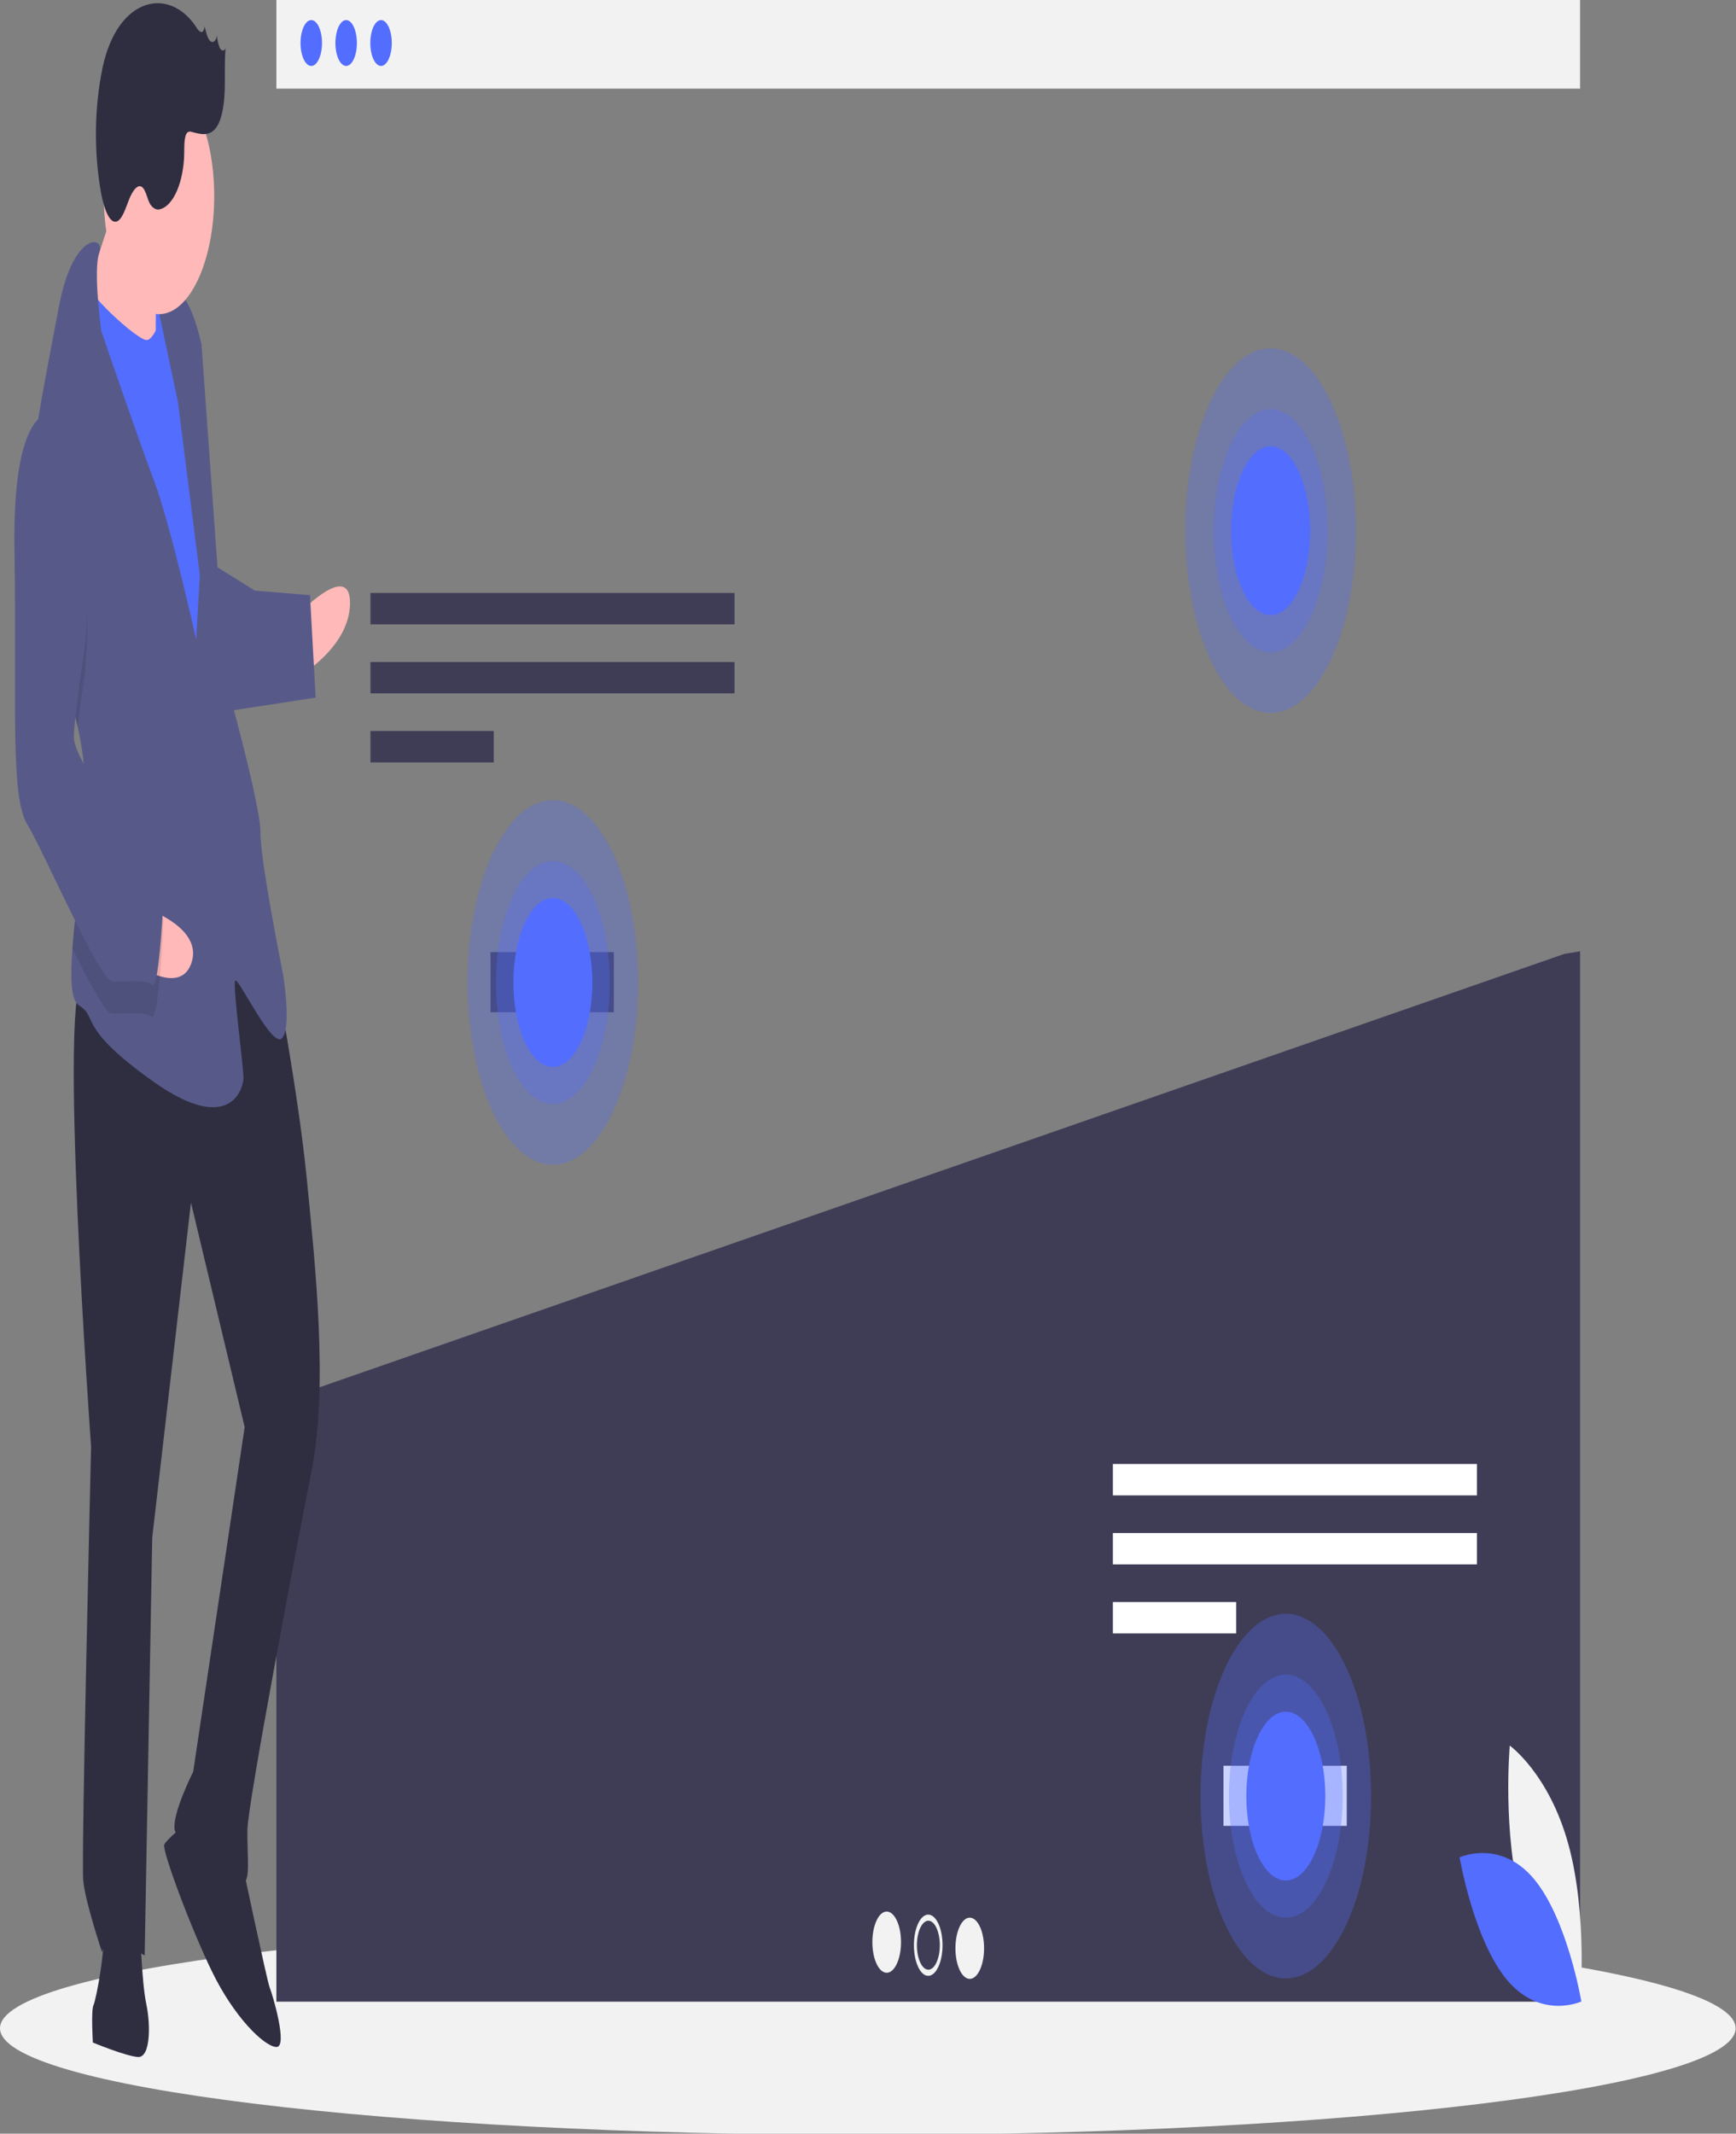 <?xml version="1.0" encoding="UTF-8"?>
<svg xmlns="http://www.w3.org/2000/svg" xmlns:xlink="http://www.w3.org/1999/xlink" width="678px" height="833px" viewBox="0 0 678 833" version="1.1">
<rect x="0" y="0" width="678" height="833" fill="#808080" stroke="none"/>
<defs>
<filter id="alpha" filterUnits="objectBoundingBox" x="0%" y="0%" width="100%" height="100%">
  <feColorMatrix type="matrix" in="SourceGraphic" values="0 0 0 0 1 0 0 0 0 1 0 0 0 0 1 0 0 0 1 0"/>
</filter>
<mask id="mask0">
  <g filter="url(#alpha)">
<rect x="0" y="0" width="678" height="833" style="fill:rgb(0%,0%,0%);fill-opacity:0.302;stroke:none;"/>
  </g>
</mask>
<clipPath id="clip1">
  <rect x="0" y="0" width="678" height="833"/>
</clipPath>
<g id="surface5" clip-path="url(#clip1)">
<path style=" stroke:none;fill-rule:nonzero;fill:rgb(32.549%,42.745%,99.608%);fill-opacity:1;" d="M 249.238 383.566 C 249.238 422.875 234.324 454.742 215.922 454.742 C 197.523 454.742 182.609 422.875 182.609 383.566 C 182.609 344.258 197.523 312.395 215.922 312.395 C 234.324 312.395 249.238 344.258 249.238 383.566 Z M 249.238 383.566 "/>
</g>
<mask id="mask1">
  <g filter="url(#alpha)">
<rect x="0" y="0" width="678" height="833" style="fill:rgb(0%,0%,0%);fill-opacity:0.302;stroke:none;"/>
  </g>
</mask>
<clipPath id="clip2">
  <rect x="0" y="0" width="678" height="833"/>
</clipPath>
<g id="surface8" clip-path="url(#clip2)">
<path style=" stroke:none;fill-rule:nonzero;fill:rgb(32.549%,42.745%,99.608%);fill-opacity:1;" d="M 238.133 383.566 C 238.133 409.773 228.188 431.016 215.922 431.016 C 203.656 431.016 193.715 409.773 193.715 383.566 C 193.715 357.363 203.656 336.117 215.922 336.117 C 228.188 336.117 238.133 357.363 238.133 383.566 Z M 238.133 383.566 "/>
</g>
<mask id="mask2">
  <g filter="url(#alpha)">
<rect x="0" y="0" width="678" height="833" style="fill:rgb(0%,0%,0%);fill-opacity:0.302;stroke:none;"/>
  </g>
</mask>
<clipPath id="clip3">
  <rect x="0" y="0" width="678" height="833"/>
</clipPath>
<g id="surface11" clip-path="url(#clip3)">
<path style=" stroke:none;fill-rule:nonzero;fill:rgb(32.549%,42.745%,99.608%);fill-opacity:1;" d="M 529.551 207.176 C 529.551 246.484 514.637 278.352 496.238 278.352 C 477.84 278.352 462.926 246.484 462.926 207.176 C 462.926 167.867 477.84 136.004 496.238 136.004 C 514.637 136.004 529.551 167.867 529.551 207.176 Z M 529.551 207.176 "/>
</g>
<mask id="mask3">
  <g filter="url(#alpha)">
<rect x="0" y="0" width="678" height="833" style="fill:rgb(0%,0%,0%);fill-opacity:0.302;stroke:none;"/>
  </g>
</mask>
<clipPath id="clip4">
  <rect x="0" y="0" width="678" height="833"/>
</clipPath>
<g id="surface14" clip-path="url(#clip4)">
<path style=" stroke:none;fill-rule:nonzero;fill:rgb(32.549%,42.745%,99.608%);fill-opacity:1;" d="M 518.449 207.176 C 518.449 233.383 508.504 254.625 496.238 254.625 C 483.973 254.625 474.031 233.383 474.031 207.176 C 474.031 180.969 483.973 159.727 496.238 159.727 C 508.504 159.727 518.449 180.969 518.449 207.176 Z M 518.449 207.176 "/>
</g>
<mask id="mask4">
  <g filter="url(#alpha)">
<rect x="0" y="0" width="678" height="833" style="fill:rgb(0%,0%,0%);fill-opacity:0.302;stroke:none;"/>
  </g>
</mask>
<clipPath id="clip5">
  <rect x="0" y="0" width="678" height="833"/>
</clipPath>
<g id="surface17" clip-path="url(#clip5)">
<path style=" stroke:none;fill-rule:nonzero;fill:rgb(32.549%,42.745%,99.608%);fill-opacity:1;" d="M 535.492 701.215 C 535.492 740.523 520.574 772.387 502.176 772.387 C 483.777 772.387 468.863 740.523 468.863 701.215 C 468.863 661.906 483.777 630.039 502.176 630.039 C 520.574 630.039 535.492 661.906 535.492 701.215 Z M 535.492 701.215 "/>
</g>
<mask id="mask5">
  <g filter="url(#alpha)">
<rect x="0" y="0" width="678" height="833" style="fill:rgb(0%,0%,0%);fill-opacity:0.302;stroke:none;"/>
  </g>
</mask>
<clipPath id="clip6">
  <rect x="0" y="0" width="678" height="833"/>
</clipPath>
<g id="surface20" clip-path="url(#clip6)">
<path style=" stroke:none;fill-rule:nonzero;fill:rgb(32.549%,42.745%,99.608%);fill-opacity:1;" d="M 524.387 701.215 C 524.387 727.418 514.441 748.664 502.176 748.664 C 489.91 748.664 479.969 727.418 479.969 701.215 C 479.969 675.008 489.91 653.766 502.176 653.766 C 514.441 653.766 524.387 675.008 524.387 701.215 Z M 524.387 701.215 "/>
</g>
<mask id="mask6">
  <g filter="url(#alpha)">
<rect x="0" y="0" width="678" height="833" style="fill:rgb(0%,0%,0%);fill-opacity:0.102;stroke:none;"/>
  </g>
</mask>
<clipPath id="clip7">
  <rect x="0" y="0" width="678" height="833"/>
</clipPath>
<g id="surface23" clip-path="url(#clip7)">
<path style=" stroke:none;fill-rule:nonzero;fill:rgb(0%,0%,0%);fill-opacity:1;" d="M 11.332 225.355 C 15.281 240.73 25.215 260.938 30.277 283.508 C 31.602 273.328 33.215 262.793 33.215 262.793 C 33.215 262.793 39.402 192.059 21.098 173.777 C 18.062 173.148 15.031 174.961 12.59 178.855 C 9.98 197.688 8.75 215.293 11.332 225.355 Z M 11.332 225.355 "/>
</g>
<mask id="mask7">
  <g filter="url(#alpha)">
<rect x="0" y="0" width="678" height="833" style="fill:rgb(0%,0%,0%);fill-opacity:0.102;stroke:none;"/>
  </g>
</mask>
<clipPath id="clip8">
  <rect x="0" y="0" width="678" height="833"/>
</clipPath>
<g id="surface26" clip-path="url(#clip8)">
<path style=" stroke:none;fill-rule:nonzero;fill:rgb(0%,0%,0%);fill-opacity:1;" d="M 33.285 312.258 C 32.816 331.621 29.48 354.02 28.281 370.309 C 34.895 383.68 41.184 395.477 43.555 395.672 C 48.449 396.078 56.324 394.637 59.223 396.973 C 62.125 399.309 63.824 359.633 63.824 359.633 C 63.824 359.633 62.094 346.914 54.371 339.988 C 49.16 335.301 39.172 322.594 33.285 312.258 Z M 33.285 312.258 "/>
</g>
</defs>
<g id="surface1">
<path style=" stroke:none;fill-rule:nonzero;fill:rgb(94.902%,94.902%,94.902%);fill-opacity:1;" d="M 677.848 791.844 C 677.848 768.844 526.105 750.195 338.922 750.195 C 151.742 750.195 0 768.844 0 791.844 C 0 814.844 151.742 833.488 338.922 833.488 C 526.105 833.488 677.848 814.844 677.848 791.844 Z M 677.848 791.844 "/>
<path style=" stroke:none;fill-rule:nonzero;fill:rgb(94.902%,94.902%,94.902%);fill-opacity:1;" d="M 107.941 0 L 617.102 0 L 617.102 34.609 L 107.941 34.609 Z M 107.941 0 "/>
<path style=" stroke:none;fill-rule:nonzero;fill:rgb(32.549%,42.745%,99.608%);fill-opacity:1;" d="M 125.758 16.793 C 125.758 21.742 123.883 25.75 121.566 25.75 C 119.25 25.75 117.375 21.742 117.375 16.793 C 117.375 11.848 119.25 7.836 121.566 7.836 C 123.883 7.836 125.758 11.848 125.758 16.793 Z M 125.758 16.793 "/>
<path style=" stroke:none;fill-rule:nonzero;fill:rgb(32.549%,42.745%,99.608%);fill-opacity:1;" d="M 139.383 16.793 C 139.383 21.742 137.508 25.75 135.191 25.75 C 132.875 25.75 131 21.742 131 16.793 C 131 11.848 132.875 7.836 135.191 7.836 C 137.508 7.836 139.383 11.848 139.383 16.793 Z M 139.383 16.793 "/>
<path style=" stroke:none;fill-rule:nonzero;fill:rgb(32.549%,42.745%,99.608%);fill-opacity:1;" d="M 153.008 16.793 C 153.008 21.742 151.133 25.75 148.816 25.75 C 146.5 25.75 144.625 21.742 144.625 16.793 C 144.625 11.848 146.5 7.836 148.816 7.836 C 151.133 7.836 153.008 11.848 153.008 16.793 Z M 153.008 16.793 "/>
<path style=" stroke:none;fill-rule:nonzero;fill:rgb(24.706%,23.922%,33.725%);fill-opacity:1;" d="M 108.301 547.352 L 107.941 548.012 L 107.941 781.469 L 617.102 781.469 L 617.102 371.395 L 611.031 372.379 Z M 108.301 547.352 "/>
<path style=" stroke:none;fill-rule:nonzero;fill:rgb(24.706%,23.922%,33.725%);fill-opacity:1;" d="M 144.688 231.5 L 286.871 231.5 L 286.871 243.75 L 144.688 243.75 Z M 144.688 231.5 "/>
<path style=" stroke:none;fill-rule:nonzero;fill:rgb(24.706%,23.922%,33.725%);fill-opacity:1;" d="M 144.688 258.449 L 286.871 258.449 L 286.871 270.695 L 144.688 270.695 Z M 144.688 258.449 "/>
<path style=" stroke:none;fill-rule:nonzero;fill:rgb(24.706%,23.922%,33.725%);fill-opacity:1;" d="M 144.688 285.395 L 192.844 285.395 L 192.844 297.645 L 144.688 297.645 Z M 144.688 285.395 "/>
<path style=" stroke:none;fill-rule:nonzero;fill:rgb(100%,100%,100%);fill-opacity:1;" d="M 434.641 571.555 L 576.824 571.555 L 576.824 583.805 L 434.641 583.805 Z M 434.641 571.555 "/>
<path style=" stroke:none;fill-rule:nonzero;fill:rgb(100%,100%,100%);fill-opacity:1;" d="M 434.641 598.504 L 576.824 598.504 L 576.824 610.75 L 434.641 610.75 Z M 434.641 598.504 "/>
<path style=" stroke:none;fill-rule:nonzero;fill:rgb(100%,100%,100%);fill-opacity:1;" d="M 434.641 625.449 L 482.801 625.449 L 482.801 637.699 L 434.641 637.699 Z M 434.641 625.449 "/>
<path style=" stroke:none;fill-rule:nonzero;fill:rgb(94.902%,94.902%,94.902%);fill-opacity:1;" d="M 351.895 758.227 C 351.895 764.824 349.391 770.176 346.301 770.176 C 343.211 770.176 340.707 764.824 340.707 758.227 C 340.707 751.629 343.211 746.277 346.301 746.277 C 349.391 746.277 351.895 751.629 351.895 758.227 Z M 351.895 758.227 "/>
<path style=" stroke:none;fill-rule:nonzero;fill:rgb(94.902%,94.902%,94.902%);fill-opacity:1;" d="M 368.113 759.422 C 368.113 766.02 365.609 771.371 362.52 771.371 C 359.434 771.371 356.93 766.02 356.93 759.422 C 356.93 752.824 359.434 747.473 362.52 747.473 C 365.609 747.473 368.113 752.824 368.113 759.422 Z M 368.113 759.422 "/>
<path style=" stroke:none;fill-rule:nonzero;fill:rgb(94.902%,94.902%,94.902%);fill-opacity:1;" d="M 384.332 760.617 C 384.332 767.215 381.828 772.566 378.742 772.566 C 375.652 772.566 373.148 767.215 373.148 760.617 C 373.148 754.016 375.652 748.668 378.742 748.668 C 381.828 748.668 384.332 754.016 384.332 760.617 Z M 384.332 760.617 "/>
<path style=" stroke:none;fill-rule:nonzero;fill:rgb(24.706%,23.922%,33.725%);fill-opacity:1;" d="M 367.047 759.422 C 367.047 764.699 365.043 768.98 362.574 768.98 C 360.102 768.98 358.098 764.699 358.098 759.422 C 358.098 754.141 360.102 749.863 362.574 749.863 C 365.043 749.863 367.047 754.141 367.047 759.422 Z M 367.047 759.422 "/>
<path style=" stroke:none;fill-rule:nonzero;fill:rgb(24.706%,23.922%,33.725%);fill-opacity:1;" d="M 191.574 371.703 L 239.73 371.703 L 239.73 395.18 L 191.574 395.18 Z M 191.574 371.703 "/>
<path style=" stroke:none;fill-rule:nonzero;fill:rgb(100%,100%,100%);fill-opacity:1;" d="M 477.824 689.352 L 525.984 689.352 L 525.984 712.828 L 477.824 712.828 Z M 477.824 689.352 "/>
<use xlink:href="#surface5" mask="url(#mask0)"/>
<use xlink:href="#surface8" mask="url(#mask1)"/>
<path style=" stroke:none;fill-rule:nonzero;fill:rgb(32.549%,42.745%,99.608%);fill-opacity:1;" d="M 231.348 383.566 C 231.348 401.766 224.441 416.52 215.922 416.52 C 207.406 416.52 200.5 401.766 200.5 383.566 C 200.5 365.367 207.406 350.617 215.922 350.617 C 224.441 350.617 231.348 365.367 231.348 383.566 Z M 231.348 383.566 "/>
<use xlink:href="#surface11" mask="url(#mask2)"/>
<use xlink:href="#surface14" mask="url(#mask3)"/>
<path style=" stroke:none;fill-rule:nonzero;fill:rgb(32.549%,42.745%,99.608%);fill-opacity:1;" d="M 511.66 207.176 C 511.66 225.375 504.758 240.129 496.238 240.129 C 487.719 240.129 480.816 225.375 480.816 207.176 C 480.816 188.977 487.719 174.227 496.238 174.227 C 504.758 174.227 511.66 188.977 511.66 207.176 Z M 511.66 207.176 "/>
<use xlink:href="#surface17" mask="url(#mask4)"/>
<use xlink:href="#surface20" mask="url(#mask5)"/>
<path style=" stroke:none;fill-rule:nonzero;fill:rgb(32.549%,42.745%,99.608%);fill-opacity:1;" d="M 517.602 701.215 C 517.602 719.414 510.695 734.164 502.176 734.164 C 493.66 734.164 486.754 719.414 486.754 701.215 C 486.754 683.016 493.66 668.262 502.176 668.262 C 510.695 668.262 517.602 683.016 517.602 701.215 Z M 517.602 701.215 "/>
<path style=" stroke:none;fill-rule:nonzero;fill:rgb(32.549%,42.745%,99.608%);fill-opacity:1;" d="M 69.188 145.277 L 55.477 144.141 L 56.16 106.477 L 69.871 107.613 Z M 69.188 145.277 "/>
<path style=" stroke:none;fill-rule:nonzero;fill:rgb(100%,72.549%,72.549%);fill-opacity:1;" d="M 118.012 238.387 C 118.012 238.387 137 219.004 136.695 235.742 C 136.391 252.48 117.555 263.496 117.555 263.496 Z M 118.012 238.387 "/>
<path style=" stroke:none;fill-rule:nonzero;fill:rgb(18.431%,18.039%,25.49%);fill-opacity:1;" d="M 107.594 380.023 C 107.594 380.023 116.551 426.867 119.863 460.672 C 123.172 494.477 128.211 540.996 121.73 573.988 C 115.246 606.98 96.809 703.945 96.621 714.406 C 96.43 724.871 98.199 735.496 94.281 735.172 C 90.363 734.844 69.047 720.508 68.18 714.148 C 67.312 707.789 75.453 691.699 75.453 691.699 L 95.551 557.148 L 74.582 469.492 L 59.457 600.262 L 56.496 763.473 C 56.496 763.473 41.957 753.887 39.844 762.094 C 39.844 762.094 33.332 742.695 32.504 734.242 C 31.676 725.793 35.578 564.754 35.578 564.754 C 35.578 564.754 22.234 381.332 33.008 382.227 C 43.781 383.117 85.98 327.938 107.594 380.023 Z M 107.594 380.023 "/>
<path style=" stroke:none;fill-rule:nonzero;fill:rgb(18.431%,18.039%,25.49%);fill-opacity:1;" d="M 94.434 726.801 C 94.434 726.801 104.371 773.727 105.312 775.898 C 106.254 778.074 112.73 799.566 107.832 799.16 C 102.938 798.754 91.375 787.32 82.863 769.848 C 74.352 752.379 63.129 722.113 64.148 720.102 C 65.164 718.09 72.137 712.379 72.137 712.379 Z M 94.434 726.801 "/>
<path style=" stroke:none;fill-rule:nonzero;fill:rgb(18.431%,18.039%,25.49%);fill-opacity:1;" d="M 54.727 752.848 C 54.727 752.848 55.324 773.855 57.133 782.387 C 58.938 790.918 58.711 803.473 53.812 803.066 C 48.918 802.66 36.262 797.422 36.262 797.422 C 36.262 797.422 35.508 784.785 36.527 782.773 C 37.543 780.766 41.879 758.07 40.035 751.633 C 38.191 745.191 54.727 752.848 54.727 752.848 Z M 54.727 752.848 "/>
<path style=" stroke:none;fill-rule:nonzero;fill:rgb(100%,72.549%,72.549%);fill-opacity:1;" d="M 47.48 71.184 C 47.48 71.184 37.043 105.941 32.973 113.988 C 28.902 122.031 40.352 139.746 40.352 139.746 L 60.844 145.633 C 60.844 145.633 60.586 105.797 61.641 101.695 C 62.695 97.59 47.48 71.184 47.48 71.184 Z M 47.48 71.184 "/>
<path style=" stroke:none;fill-rule:nonzero;fill:rgb(32.549%,42.745%,99.608%);fill-opacity:1;" d="M 65.293 116.664 C 65.293 116.664 61.07 133.078 57.152 132.754 C 53.234 132.43 32.973 113.988 32.105 107.629 C 31.242 101.27 25.395 153.176 25.395 153.176 L 74.977 339.602 L 87.074 321.742 L 81.211 212.285 L 76.398 153.211 Z M 65.293 116.664 "/>
<path style=" stroke:none;fill-rule:nonzero;fill:rgb(34.118%,35.294%,53.725%);fill-opacity:1;" d="M 30.277 283.508 C 32.254 292.348 33.492 301.566 33.32 311 C 33.312 311.422 33.305 311.84 33.285 312.258 C 32.816 331.621 29.48 354.02 28.281 370.309 C 27.41 381.992 27.66 390.52 30.859 392.527 C 38.617 397.359 29.727 400.812 59.746 422.16 C 89.766 443.508 95.004 425.082 95.082 420.898 C 95.156 416.715 90.828 384.922 91.848 382.91 C 92.863 380.898 106.082 409.234 110.074 405.375 C 114.07 401.516 110.531 380.266 110.531 380.266 C 110.531 380.266 101.535 335.512 101.727 325.051 C 101.914 314.59 88.098 265.246 88.098 265.246 L 78.699 134.539 C 78.699 134.539 75.086 117.477 70.227 114.977 C 65.367 112.48 61.336 118.434 61.336 118.434 L 69.469 156.828 L 78.047 224.598 L 76.609 249.625 C 76.609 249.625 66.637 204.793 60.082 187.484 C 53.531 170.176 39.562 129.203 39.562 129.203 C 39.562 129.203 36.301 105.691 38.762 98.668 C 41.227 91.621 28.492 90.566 23.062 119.453 C 20.188 134.766 15.516 157.598 12.59 178.855 C 9.98 197.688 8.75 215.293 11.332 225.355 C 15.281 240.73 25.215 260.938 30.277 283.508 Z M 30.277 283.508 "/>
<use xlink:href="#surface23" mask="url(#mask6)"/>
<path style=" stroke:none;fill-rule:nonzero;fill:rgb(34.118%,35.294%,53.725%);fill-opacity:1;" d="M 84 220.898 L 99.516 230.566 L 121.062 232.352 L 123.281 272.352 L 87.871 277.801 C 87.871 277.801 79.027 224.68 84 220.898 Z M 84 220.898 "/>
<path style=" stroke:none;fill-rule:nonzero;fill:rgb(100%,72.549%,72.549%);fill-opacity:1;" d="M 58.695 355.391 C 58.695 355.391 79.453 362.75 74.715 376.098 C 69.977 389.445 51.586 375.41 51.586 375.41 Z M 58.695 355.391 "/>
<use xlink:href="#surface26" mask="url(#mask7)"/>
<path style=" stroke:none;fill-rule:nonzero;fill:rgb(34.118%,35.294%,53.725%);fill-opacity:1;" d="M 21.324 161.223 C 21.324 161.223 4.75 155.656 5.648 214.406 C 6.543 273.156 3.898 310.66 10.566 321.691 C 17.23 332.719 38.883 382.711 43.781 383.117 C 48.68 383.523 56.551 382.082 59.453 384.418 C 62.352 386.754 64.051 347.078 64.051 347.078 C 64.051 347.078 62.32 334.359 54.602 327.434 C 46.879 320.508 28.688 295.949 28.84 287.578 C 28.992 279.211 33.441 250.238 33.441 250.238 C 33.441 250.238 39.629 179.504 21.324 161.223 Z M 21.324 161.223 "/>
<path style=" stroke:none;fill-rule:nonzero;fill:rgb(100%,72.549%,72.549%);fill-opacity:1;" d="M 83.66 76.586 C 83.66 102.027 74.004 122.652 62.098 122.652 C 50.188 122.652 40.535 102.027 40.535 76.586 C 40.535 51.141 50.188 30.516 62.098 30.516 C 74.004 30.516 83.66 51.141 83.66 76.586 Z M 83.66 76.586 "/>
<path style=" stroke:none;fill-rule:nonzero;fill:rgb(18.431%,18.039%,25.49%);fill-opacity:1;" d="M 76.613 10.555 C 77.137 11.512 77.758 12.18 78.43 12.5 C 79.129 12.766 79.797 11.773 79.926 10.281 C 80.422 12.465 80.977 14.797 81.984 15.918 C 82.992 17.039 84.551 16.098 84.695 13.691 C 84.84 15.52 85.219 17.227 85.789 18.625 C 86.414 19.898 87.547 20.219 88.094 18.789 C 87.652 23.941 87.922 29.238 87.785 34.465 C 87.648 39.691 86.996 45.234 85.145 48.672 C 82.449 53.684 78.395 52.445 74.852 51.496 C 74.312 51.258 73.758 51.32 73.234 51.684 C 71.91 52.895 71.969 56.844 71.949 59.926 C 71.727 71.098 67.758 80.289 62.566 81.672 C 61.16 82.133 59.723 81.387 58.574 79.59 C 57.566 77.766 57.051 74.793 55.898 73.422 C 54.02 71.195 51.746 74.445 50.371 77.973 C 49 81.5 47.648 85.84 45.523 86.488 C 42.711 87.34 40.57 81.219 39.52 75.582 C 36.594 59.625 36.805 41.816 40.109 26.195 C 45.98 -1.141 66.035 -5.465 76.613 10.555 Z M 76.613 10.555 "/>
<path style=" stroke:none;fill-rule:nonzero;fill:rgb(94.902%,94.902%,94.902%);fill-opacity:1;" d="M 594.234 743.07 C 601.828 770.738 617.145 781.691 617.145 781.691 C 617.145 781.691 620.148 747.789 612.555 720.117 C 604.961 692.449 589.645 681.496 589.645 681.496 C 589.645 681.496 586.641 715.402 594.234 743.07 Z M 594.234 743.07 "/>
<path style=" stroke:none;fill-rule:nonzero;fill:rgb(32.549%,42.745%,99.608%);fill-opacity:1;" d="M 598.973 733.414 C 612.109 748.953 617.609 781.398 617.609 781.398 C 617.609 781.398 601.816 788.645 588.684 773.105 C 575.551 757.562 570.051 725.121 570.051 725.121 C 570.051 725.121 585.84 717.871 598.973 733.414 Z M 598.973 733.414 "/>
</g>
</svg>
